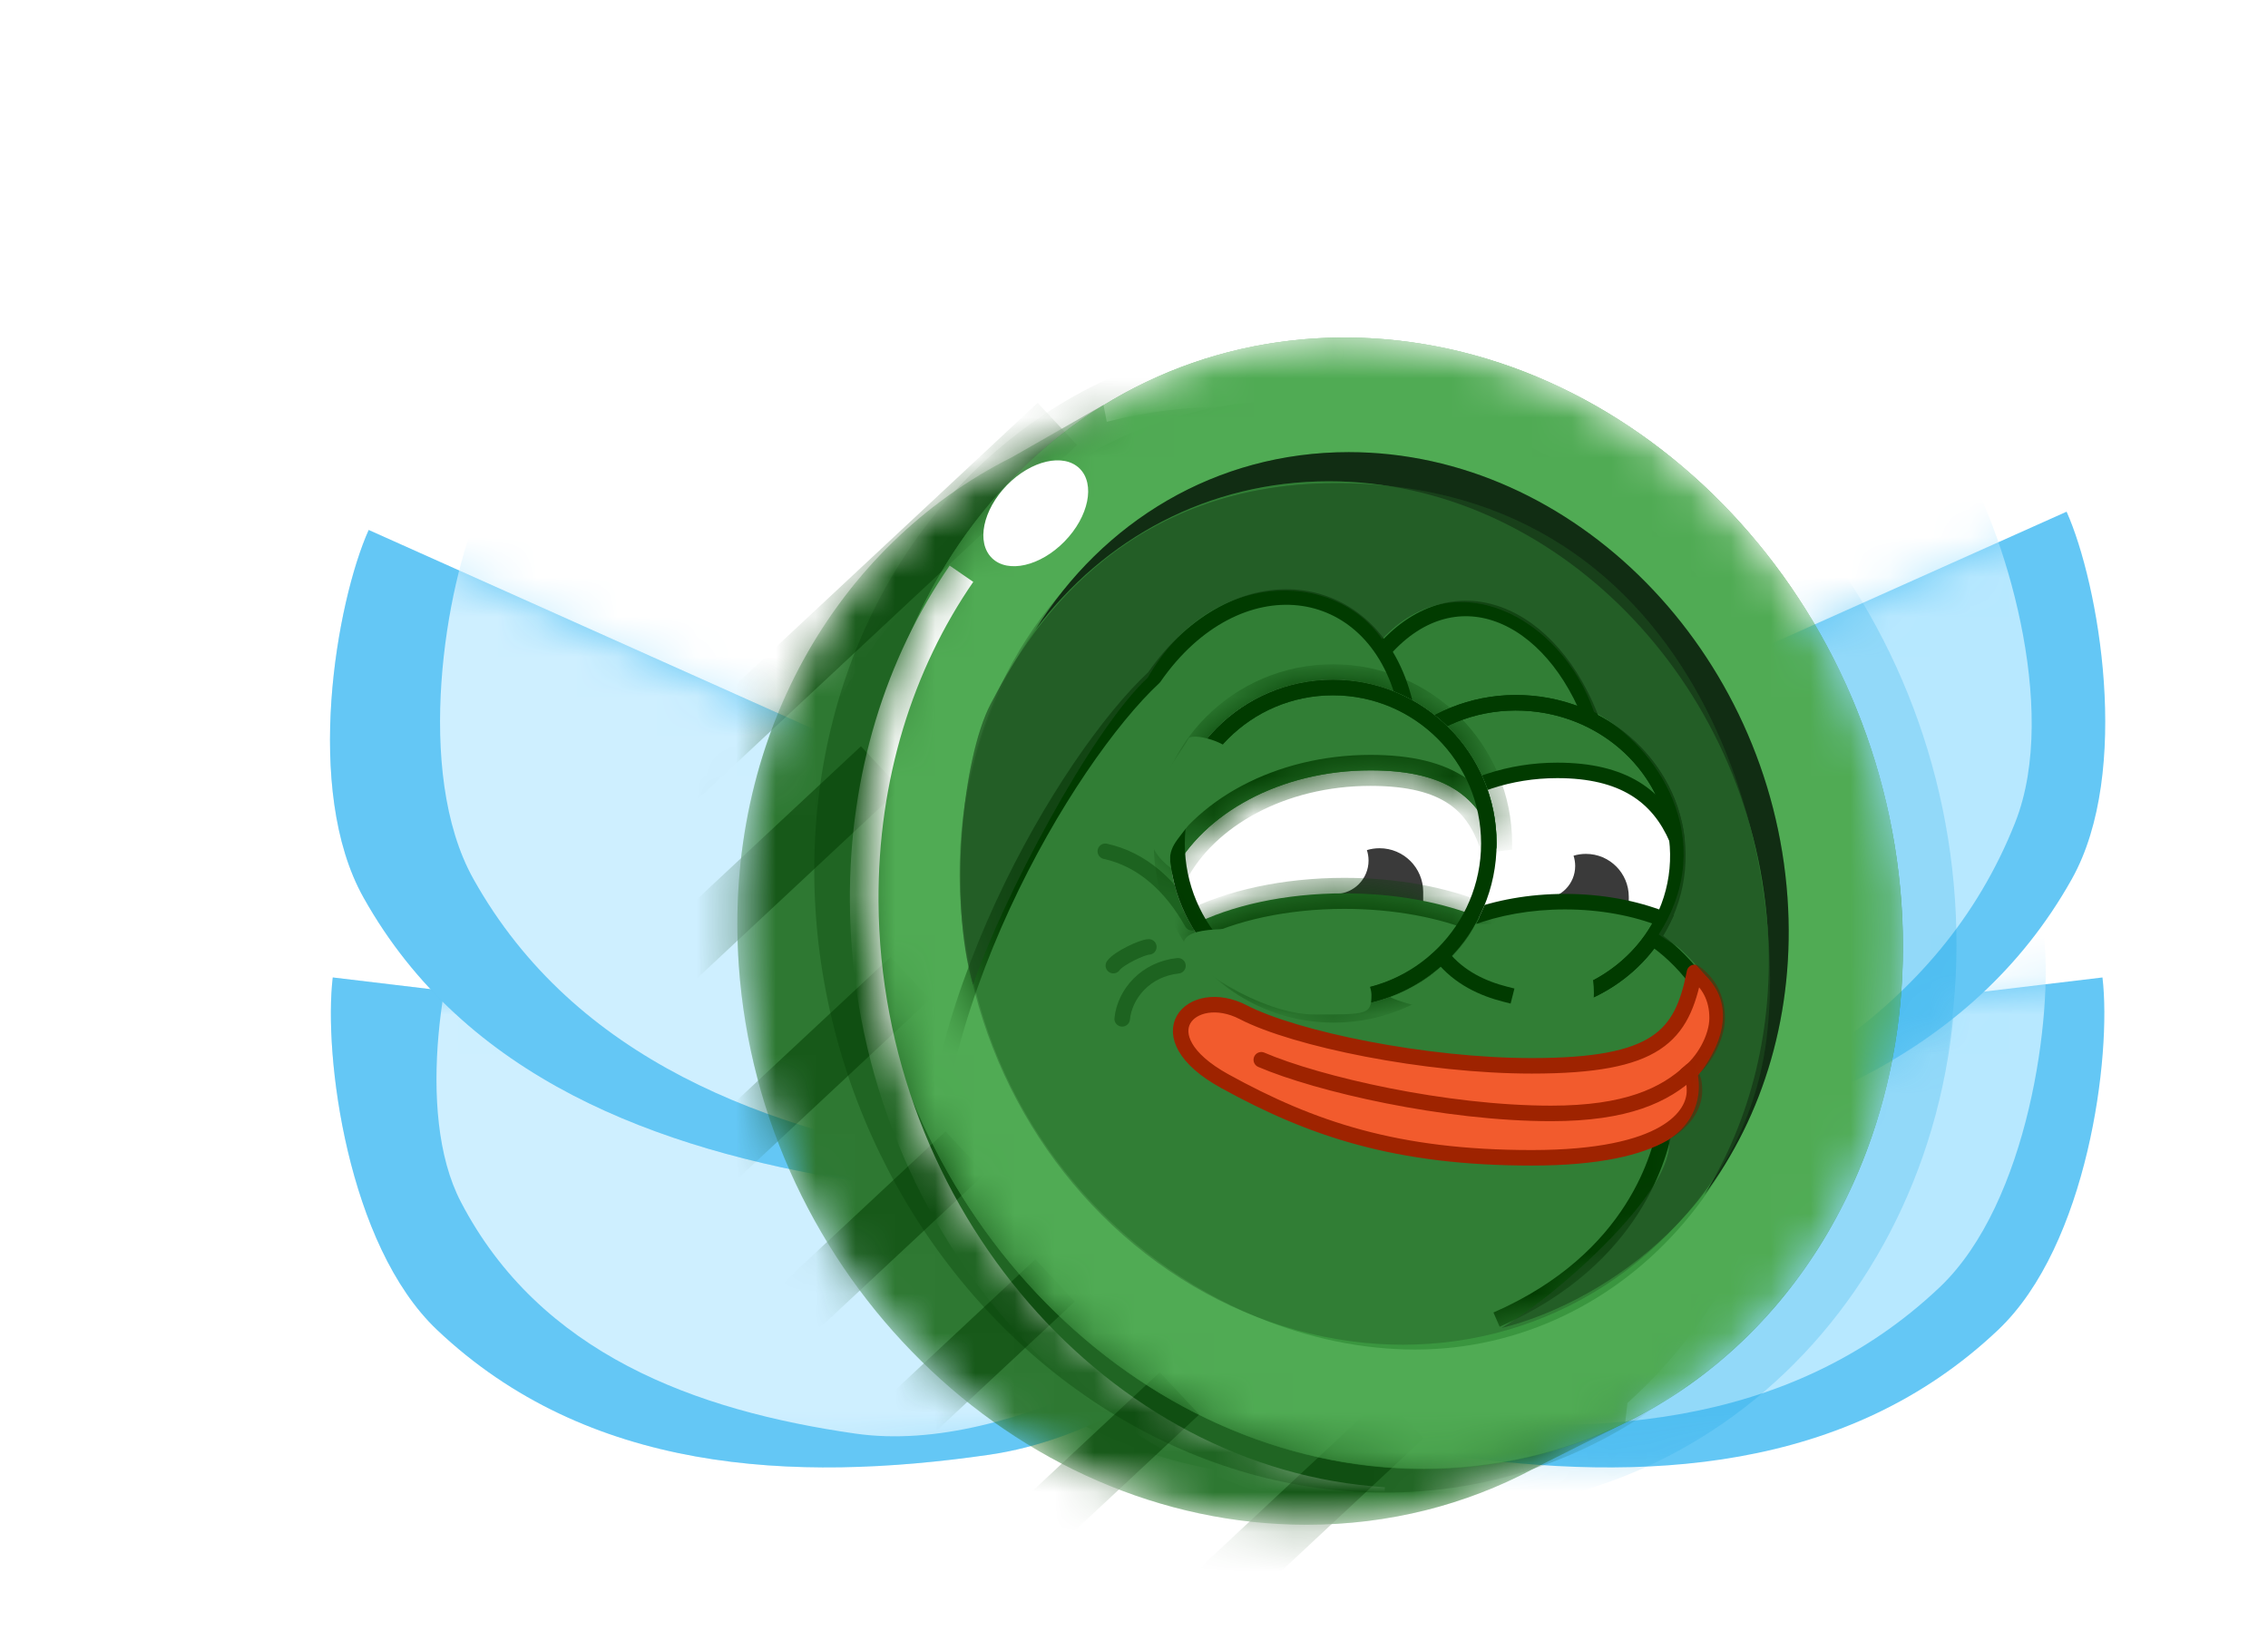 <svg width="57" height="41" viewBox="0 0 57 41" fill="none" xmlns="http://www.w3.org/2000/svg">
<g id="Mask group">
<mask id="mask0_2681_41766" style="mask-type:alpha" maskUnits="userSpaceOnUse" x="0" y="0" width="57" height="41">
<g id="Rectangle 3467963">
<rect x="0.148" y="0.484" width="56.116" height="40" fill="#191919"/>
<rect x="0.148" y="0.484" width="56.116" height="40" fill="white" fill-opacity="0.05"/>
</g>
</mask>
<g mask="url(#mask0_2681_41766)">
<g id="Group 1912055905">
<g id="Group 1912055902">
<g id="Union">
<path fill-rule="evenodd" clip-rule="evenodd" d="M33.538 8.686C33.481 8.686 33.425 8.686 33.368 8.687C33.086 8.667 32.802 8.658 32.517 8.658C29.021 8.658 25.944 10.134 23.741 12.547C21.883 13.833 20.399 15.637 19.45 17.778L9.263 13.218C8.455 15.024 7.618 19.749 9.132 22.453C9.657 23.391 10.279 24.211 10.979 24.929L8.332 24.613C8.097 26.577 8.703 31.338 10.953 33.47C14.733 37.051 19.872 37.327 24.831 36.609C25.065 36.576 25.299 36.531 25.532 36.478C27.635 37.776 30.053 38.525 32.584 38.525C34.657 38.525 36.584 38.022 38.27 37.127L38.338 37.092C38.567 37.015 38.793 36.931 39.015 36.841C43.097 37.076 47.115 36.364 50.217 33.424C52.467 31.293 53.072 26.532 52.837 24.567L49.865 24.923C50.712 24.124 51.457 23.189 52.069 22.096C53.583 19.392 52.746 14.666 51.938 12.86L45.35 15.809C42.841 11.605 38.508 8.757 33.748 8.687C33.678 8.686 33.608 8.686 33.538 8.686Z" fill="#3A963F"/>
<path fill-rule="evenodd" clip-rule="evenodd" d="M33.538 8.686C33.481 8.686 33.425 8.686 33.368 8.687C33.086 8.667 32.802 8.658 32.517 8.658C29.021 8.658 25.944 10.134 23.741 12.547C21.883 13.833 20.399 15.637 19.45 17.778L9.263 13.218C8.455 15.024 7.618 19.749 9.132 22.453C9.657 23.391 10.279 24.211 10.979 24.929L8.332 24.613C8.097 26.577 8.703 31.338 10.953 33.47C14.733 37.051 19.872 37.327 24.831 36.609C25.065 36.576 25.299 36.531 25.532 36.478C27.635 37.776 30.053 38.525 32.584 38.525C34.657 38.525 36.584 38.022 38.27 37.127L38.338 37.092C38.567 37.015 38.793 36.931 39.015 36.841C43.097 37.076 47.115 36.364 50.217 33.424C52.467 31.293 53.072 26.532 52.837 24.567L49.865 24.923C50.712 24.124 51.457 23.189 52.069 22.096C53.583 19.392 52.746 14.666 51.938 12.86L45.35 15.809C42.841 11.605 38.508 8.757 33.748 8.687C33.678 8.686 33.608 8.686 33.538 8.686Z" fill="black" fill-opacity="0.2"/>
<path d="M33.368 8.687L33.272 10.084L33.33 10.087L33.388 10.087L33.368 8.687ZM23.741 12.547L24.538 13.698L24.668 13.608L24.775 13.491L23.741 12.547ZM19.45 17.778L18.878 19.055L20.16 19.629L20.73 18.345L19.45 17.778ZM9.263 13.218L9.835 11.94L8.557 11.368L7.985 12.646L9.263 13.218ZM9.132 22.453L10.354 21.769H10.354L9.132 22.453ZM10.979 24.929L10.813 26.319L14.747 26.79L11.982 23.952L10.979 24.929ZM8.332 24.613L8.499 23.223L7.109 23.056L6.942 24.447L8.332 24.613ZM10.953 33.47L11.916 32.453H11.916L10.953 33.47ZM24.831 36.609L25.031 37.995H25.031L24.831 36.609ZM25.532 36.478L26.267 35.286L25.778 34.984L25.217 35.114L25.532 36.478ZM38.27 37.127L37.64 35.877L37.626 35.883L37.613 35.89L38.27 37.127ZM38.338 37.092L37.892 35.765L37.797 35.797L37.708 35.842L38.338 37.092ZM39.015 36.841L39.095 35.443L38.779 35.425L38.486 35.544L39.015 36.841ZM50.217 33.424L49.254 32.408L50.217 33.424ZM52.837 24.567L54.227 24.401L54.061 23.011L52.671 23.177L52.837 24.567ZM49.865 24.923L48.904 23.905L45.819 26.817L50.032 26.313L49.865 24.923ZM52.069 22.096L50.848 21.412L52.069 22.096ZM51.938 12.86L53.216 12.288L52.644 11.011L51.366 11.582L51.938 12.86ZM45.35 15.809L44.148 16.527L44.785 17.596L45.922 17.087L45.35 15.809ZM33.748 8.687L33.724 10.087L33.728 10.087L33.748 8.687ZM33.388 10.087C33.438 10.086 33.488 10.085 33.538 10.085V7.286C33.475 7.286 33.411 7.286 33.348 7.287L33.388 10.087ZM32.517 10.058C32.77 10.058 33.022 10.066 33.272 10.084L33.464 7.29C33.15 7.269 32.834 7.258 32.517 7.258V10.058ZM24.775 13.491C26.726 11.353 29.434 10.058 32.517 10.058V7.258C28.609 7.258 25.162 8.914 22.707 11.603L24.775 13.491ZM20.73 18.345C21.578 16.433 22.898 14.833 24.538 13.698L22.944 11.396C20.868 12.832 19.221 14.842 18.17 17.21L20.73 18.345ZM8.691 14.496L18.878 19.055L20.022 16.5L9.835 11.94L8.691 14.496ZM10.354 21.769C9.795 20.771 9.609 19.241 9.723 17.596C9.836 15.973 10.219 14.508 10.541 13.79L7.985 12.646C7.499 13.733 7.06 15.535 6.93 17.402C6.802 19.246 6.956 21.432 7.911 23.137L10.354 21.769ZM11.982 23.952C11.365 23.32 10.817 22.598 10.354 21.769L7.911 23.137C8.497 24.184 9.193 25.102 9.976 25.906L11.982 23.952ZM8.166 26.003L10.813 26.319L11.145 23.539L8.499 23.223L8.166 26.003ZM11.916 32.453C11.085 31.666 10.454 30.261 10.073 28.656C9.698 27.073 9.629 25.561 9.722 24.779L6.942 24.447C6.801 25.629 6.917 27.48 7.349 29.301C7.775 31.1 8.571 33.141 9.99 34.486L11.916 32.453ZM24.63 35.224C19.795 35.923 15.216 35.581 11.916 32.453L9.99 34.486C14.249 38.522 19.95 38.73 25.031 37.995L24.63 35.224ZM25.217 35.114C25.02 35.159 24.824 35.196 24.63 35.224L25.031 37.995C25.305 37.955 25.577 37.904 25.846 37.842L25.217 35.114ZM32.584 37.125C30.333 37.125 28.167 36.46 26.267 35.286L24.796 37.669C27.103 39.093 29.773 39.925 32.584 39.925V37.125ZM37.613 35.89C36.129 36.679 34.427 37.125 32.584 37.125V39.925C34.887 39.925 37.039 39.366 38.927 38.363L37.613 35.89ZM37.708 35.842L37.64 35.877L38.9 38.377L38.968 38.342L37.708 35.842ZM38.486 35.544C38.291 35.624 38.093 35.698 37.892 35.765L38.785 38.419C39.041 38.333 39.294 38.239 39.543 38.137L38.486 35.544ZM49.254 32.408C46.546 34.974 42.982 35.667 39.095 35.443L38.934 38.239C43.211 38.485 47.684 37.753 51.18 34.44L49.254 32.408ZM51.447 24.734C51.541 25.515 51.472 27.027 51.097 28.61C50.716 30.216 50.085 31.621 49.254 32.408L51.18 34.44C52.599 33.096 53.395 31.055 53.821 29.256C54.253 27.435 54.369 25.584 54.227 24.401L51.447 24.734ZM50.032 26.313L53.004 25.957L52.671 23.177L49.699 23.533L50.032 26.313ZM50.848 21.412C50.307 22.378 49.651 23.2 48.904 23.905L50.826 25.941C51.773 25.047 52.607 24.002 53.291 22.78L50.848 21.412ZM50.66 13.432C50.982 14.151 51.365 15.615 51.478 17.238C51.592 18.884 51.407 20.413 50.848 21.412L53.291 22.78C54.246 21.074 54.399 18.889 54.271 17.044C54.142 15.177 53.703 13.376 53.216 12.288L50.66 13.432ZM45.922 17.087L52.51 14.138L51.366 11.582L44.778 14.531L45.922 17.087ZM33.728 10.087C37.929 10.149 41.848 12.672 44.148 16.527L46.552 15.092C43.835 10.537 39.087 7.366 33.769 7.287L33.728 10.087ZM33.538 10.085C33.6 10.085 33.662 10.086 33.724 10.087L33.773 7.288C33.695 7.286 33.617 7.286 33.538 7.286V10.085Z" fill="white"/>
</g>
<g id="Group 1912055883">
<g id="Vector 1907">
<path d="M36.343 27.914L8.363 24.568C8.128 26.532 8.734 31.293 10.984 33.425C14.764 37.006 19.903 37.282 24.861 36.564C29.82 35.847 34.535 30.536 36.343 27.914Z" fill="#3DB9F2"/>
<path d="M36.343 27.914L8.363 24.568C8.128 26.532 8.734 31.293 10.984 33.425C14.764 37.006 19.903 37.282 24.861 36.564C29.82 35.847 34.535 30.536 36.343 27.914Z" fill="white" fill-opacity="0.2"/>
</g>
<g id="Mask group_2">
<mask id="mask1_2681_41766" style="mask-type:alpha" maskUnits="userSpaceOnUse" x="8" y="24" width="29" height="13">
<path id="Vector 1909" d="M36.343 27.913L8.363 24.567C8.128 26.532 8.734 31.293 10.984 33.424C14.764 37.006 19.903 37.281 24.861 36.564C29.82 35.847 34.535 30.536 36.343 27.913Z" fill="#0279FE"/>
</mask>
<g mask="url(#mask1_2681_41766)">
<path id="Vector 1910" d="M32.638 31.651L11.867 22.354C11.173 23.905 10.399 27.941 11.583 30.211C13.572 34.027 17.476 35.457 21.499 36.033C25.521 36.61 30.555 33.372 32.638 31.651Z" fill="#CEEFFF"/>
</g>
</g>
<g id="Vector 1908">
<path d="M34.985 24.834L9.266 13.321C8.457 15.127 7.62 19.853 9.135 22.557C11.679 27.1 16.504 28.891 21.451 29.68C26.398 30.47 32.479 26.8 34.985 24.834Z" fill="#3DB9F2"/>
<path d="M34.985 24.834L9.266 13.321C8.457 15.127 7.62 19.853 9.135 22.557C11.679 27.1 16.504 28.891 21.451 29.68C26.398 30.47 32.479 26.8 34.985 24.834Z" fill="white" fill-opacity="0.2"/>
</g>
<g id="Mask group_3">
<mask id="mask2_2681_41766" style="mask-type:alpha" maskUnits="userSpaceOnUse" x="8" y="13" width="27" height="17">
<path id="Vector 1910_2" d="M34.985 24.834L9.266 13.321C8.457 15.127 7.62 19.853 9.135 22.557C11.679 27.1 16.504 28.891 21.451 29.68C26.398 30.47 32.479 26.8 34.985 24.834Z" fill="#0279FE"/>
</mask>
<g mask="url(#mask2_2681_41766)">
<path id="Vector 1909_2" d="M37.751 24.373L12.031 12.861C11.223 14.667 10.386 19.392 11.9 22.096C14.444 26.64 19.27 28.431 24.217 29.22C29.164 30.009 35.245 26.34 37.751 24.373Z" fill="#CEEFFF"/>
</g>
</g>
</g>
<g id="Group 1912055893">
<path id="Vector 1907_2" d="M24.86 27.914L52.84 24.568C53.075 26.532 52.469 31.293 50.219 33.425C46.44 37.007 41.3 37.282 36.342 36.565C31.384 35.847 26.669 30.536 24.86 27.914Z" fill="#64C7F5"/>
<g id="Mask group_4">
<mask id="mask3_2681_41766" style="mask-type:alpha" maskUnits="userSpaceOnUse" x="24" y="24" width="29" height="13">
<path id="Vector 1909_3" d="M24.86 27.914L52.84 24.568C53.075 26.532 52.469 31.293 50.219 33.425C46.44 37.007 41.3 37.282 36.342 36.565C31.384 35.847 26.669 30.536 24.86 27.914Z" fill="#B7E8FF"/>
</mask>
<g mask="url(#mask3_2681_41766)">
<path id="Vector 1910_3" d="M23.388 26.846L51.367 23.5C51.602 25.464 50.996 30.225 48.747 32.356C44.967 35.938 39.827 36.214 34.869 35.496C29.911 34.779 25.196 29.468 23.388 26.846Z" fill="#B7E8FF"/>
<path id="Ellipse 5733" d="M47.736 22.922C48.255 30.578 42.998 36.567 36.269 36.567C29.539 36.567 23.47 30.578 22.951 22.922C22.432 15.266 27.689 9.277 34.418 9.277C41.148 9.277 47.217 15.266 47.736 22.922Z" stroke="#019BE3" stroke-opacity="0.2" stroke-width="2.8"/>
</g>
</g>
<path id="Vector 1908_2" d="M26.218 24.373L51.938 12.861C52.746 14.667 53.583 19.392 52.069 22.096C49.524 26.64 44.699 28.431 39.752 29.22C34.805 30.009 28.724 26.34 26.218 24.373Z" fill="#64C7F5"/>
<g id="Mask group_5">
<mask id="mask4_2681_41766" style="mask-type:alpha" maskUnits="userSpaceOnUse" x="26" y="12" width="27" height="18">
<path id="Vector 1910_4" d="M26.218 24.373L51.938 12.861C52.746 14.667 53.583 19.392 52.069 22.096C49.524 26.64 44.699 28.431 39.752 29.22C34.805 30.009 28.724 26.34 26.218 24.373Z" fill="#B7E8FF"/>
</mask>
<g mask="url(#mask4_2681_41766)">
<path id="Vector 1909_4" d="M25.336 26.387L49.281 11.533C50.324 13.214 51.786 17.785 50.648 20.668C48.736 25.511 44.194 27.932 39.397 29.377C34.6 30.822 28.082 28 25.336 26.387Z" fill="#B7E8FF"/>
<path id="Ellipse 5733_2" d="M47.736 22.699C48.255 30.354 42.998 36.344 36.269 36.344C29.539 36.344 23.47 30.354 22.951 22.699C22.432 15.043 27.689 9.054 34.418 9.054C41.148 9.054 47.217 15.043 47.736 22.699Z" stroke="#019BE3" stroke-opacity="0.2" stroke-width="2.8"/>
</g>
</g>
</g>
<g id="Mask group_6">
<mask id="mask5_2681_41766" style="mask-type:alpha" maskUnits="userSpaceOnUse" x="18" y="10" width="28" height="29">
<path id="Union_2" fill-rule="evenodd" clip-rule="evenodd" d="M30.871 10.222C29.81 10.222 28.787 10.354 27.815 10.602L27.733 10.178L25.425 11.496C21.006 13.716 18.172 18.602 18.568 24.273C19.111 32.033 25.499 38.324 32.836 38.324C34.91 38.324 36.837 37.821 38.523 36.925L40.845 35.755L40.901 35.263C43.772 32.689 45.451 28.722 45.139 24.273C44.597 16.513 38.209 10.222 30.871 10.222Z" fill="#003601"/>
</mask>
<g mask="url(#mask5_2681_41766)">
<g id="Union_3">
<path fill-rule="evenodd" clip-rule="evenodd" d="M30.871 10.222C29.81 10.222 28.787 10.354 27.815 10.602L27.733 10.178L25.425 11.496C21.006 13.716 18.172 18.602 18.568 24.273C19.111 32.033 25.499 38.324 32.836 38.324C34.91 38.324 36.837 37.821 38.523 36.925L40.845 35.755L40.901 35.263C43.772 32.689 45.451 28.722 45.139 24.273C44.597 16.513 38.209 10.222 30.871 10.222Z" fill="#3A963F"/>
<path fill-rule="evenodd" clip-rule="evenodd" d="M30.871 10.222C29.81 10.222 28.787 10.354 27.815 10.602L27.733 10.178L25.425 11.496C21.006 13.716 18.172 18.602 18.568 24.273C19.111 32.033 25.499 38.324 32.836 38.324C34.91 38.324 36.837 37.821 38.523 36.925L40.845 35.755L40.901 35.263C43.772 32.689 45.451 28.722 45.139 24.273C44.597 16.513 38.209 10.222 30.871 10.222Z" fill="black" fill-opacity="0.2"/>
</g>
<rect id="Rectangle 34627575" opacity="0.5" x="23.762" y="28.438" width="1.454" height="8.515" transform="rotate(46.971 23.762 28.438)" fill="#013B00"/>
<rect id="Rectangle 34627577" opacity="0.5" x="26.02" y="31.652" width="1.454" height="8.515" transform="rotate(46.971 26.02 31.652)" fill="#013B00"/>
<rect id="Rectangle 34627578" opacity="0.5" x="29.148" y="34.49" width="1.454" height="8.515" transform="rotate(46.971 29.148 34.49)" fill="#013B00"/>
<rect id="Rectangle 34627579" opacity="0.5" x="34.785" y="35.088" width="1.454" height="8.515" transform="rotate(46.971 34.785 35.088)" fill="#013B00"/>
<rect id="Rectangle 34627576" opacity="0.5" x="22.383" y="24.052" width="1.454" height="8.515" transform="rotate(46.971 22.383 24.052)" fill="#013B00"/>
<rect id="Rectangle 34627580" opacity="0.5" x="21.637" y="18.757" width="1.454" height="8.515" transform="rotate(46.971 21.637 18.757)" fill="#013B00"/>
<rect id="Rectangle 34627581" opacity="0.5" x="26.078" y="10.124" width="1.454" height="15.498" transform="rotate(46.971 26.078 10.124)" fill="#013B00"/>
<ellipse id="Ellipse 5733_3" opacity="0.3" cx="13.286" cy="14.559" rx="13.286" ry="14.559" transform="matrix(1 0 0.07 0.998 19.484 8.456)" fill="#013B00"/>
</g>
</g>
<g id="Mask group_7">
<mask id="mask6_2681_41766" style="mask-type:alpha" maskUnits="userSpaceOnUse" x="21" y="8" width="27" height="29">
<ellipse id="Ellipse 5730" cx="13.003" cy="14.249" rx="13.003" ry="14.249" transform="matrix(1 0 0.07 0.998 20.785 8.484)" fill="#3A963F"/>
</mask>
<g mask="url(#mask6_2681_41766)">
<ellipse id="Ellipse 5756" cx="13.003" cy="14.249" rx="13.003" ry="14.249" transform="matrix(1 0 0.07 0.998 20.785 8.484)" fill="#3A963F"/>
<path id="Ellipse 5758" d="M47.785 22.699C48.334 30.549 42.958 36.913 35.776 36.913C28.595 36.913 22.328 30.549 21.779 22.699C21.23 14.848 26.607 8.484 33.788 8.484C40.97 8.484 47.236 14.848 47.785 22.699Z" fill="#3A963F"/>
<path id="Ellipse 5758 (Stroke)" fill-rule="evenodd" clip-rule="evenodd" d="M35.567 33.92C40.839 33.92 45.237 29.16 44.785 22.699C44.334 16.238 39.27 11.477 33.998 11.477C28.725 11.477 23.72 16.238 24.172 22.699C24.645 29.467 30.295 33.92 35.567 33.92ZM35.776 36.913C42.958 36.913 48.334 30.549 47.785 22.699C47.236 14.848 40.97 8.484 33.788 8.484C26.607 8.484 21.23 14.848 21.779 22.699C22.328 30.549 28.595 36.913 35.776 36.913Z" fill="#50AB54"/>
<path id="Ellipse 5757" d="M34.782 37.741C27.615 37.284 21.767 30.534 21.719 22.664C21.7 19.522 22.609 16.676 24.164 14.421" stroke="white" stroke-width="0.72"/>
</g>
</g>
<g id="Ellipse 5755" opacity="0.4">
<ellipse cx="10.335" cy="11.058" rx="10.335" ry="11.058" transform="matrix(1 0 0.07 0.998 23.371 11.727)" fill="#3A963F"/>
<ellipse cx="10.335" cy="11.058" rx="10.335" ry="11.058" transform="matrix(1 0 0.07 0.998 23.371 11.727)" fill="black" fill-opacity="0.4"/>
</g>
<g id="Subtract">
<path fill-rule="evenodd" clip-rule="evenodd" d="M42.832 30.034C44.319 28.052 45.125 25.433 44.924 22.561C44.492 16.377 39.555 11.364 33.897 11.364C30.554 11.364 27.708 13.114 26.027 15.822C27.743 13.535 30.366 12.097 33.396 12.097C39.054 12.097 43.991 17.11 44.423 23.295C44.6 25.825 43.995 28.159 42.832 30.034Z" fill="#3A963F"/>
<path fill-rule="evenodd" clip-rule="evenodd" d="M42.832 30.034C44.319 28.052 45.125 25.433 44.924 22.561C44.492 16.377 39.555 11.364 33.897 11.364C30.554 11.364 27.708 13.114 26.027 15.822C27.743 13.535 30.366 12.097 33.396 12.097C39.054 12.097 43.991 17.11 44.423 23.295C44.6 25.825 43.995 28.159 42.832 30.034Z" fill="black" fill-opacity="0.7"/>
</g>
<ellipse id="Ellipse 943" cx="26.031" cy="12.901" rx="1.012" ry="1.575" transform="rotate(44.304 26.031 12.901)" fill="white"/>
<g id="Mask group_8">
<mask id="mask7_2681_41766" style="mask-type:alpha" maskUnits="userSpaceOnUse" x="24" y="12" width="21" height="22">
<ellipse id="Ellipse 5752" cx="10.173" cy="10.892" rx="10.173" ry="10.892" transform="matrix(1 0 0.07 0.998 23.465 12.056)" fill="#3A963F"/>
</mask>
<g mask="url(#mask7_2681_41766)">
<g id="Group 1912055890">
<g id="Group 1912055889">
<ellipse id="Ellipse 5746" cx="38.144" cy="21.477" rx="4.026" ry="3.811" transform="rotate(5.263 38.144 21.477)" fill="white"/>
<path id="Subtract_2" opacity="0.5" fill-rule="evenodd" clip-rule="evenodd" d="M37.558 20.535C37.017 19.788 36.068 19.363 34.341 19.363C32.304 19.363 30.499 20.033 29.387 21.063C29.459 18.854 31.272 17.086 33.498 17.086C35.544 17.086 37.24 18.579 37.558 20.535Z" fill="#D9D9D9"/>
<path id="Vector 1912" d="M35.311 17.669C34.538 14.462 31.08 14.035 29.003 17.027C26.829 19.046 22.917 25.578 23.4 31.088" stroke="#013B00" stroke-width="0.39" stroke-linejoin="round"/>
<path id="Vector 1913" d="M40.05 18.225C39.022 15.354 36.503 14.28 34.707 16.425" stroke="#013B00" stroke-width="0.39" stroke-linejoin="round"/>
<path id="Vector 1914" d="M42.63 24.625C42.287 24.173 41.891 23.802 41.461 23.521" stroke="#013B00" stroke-width="0.39" stroke-linejoin="round"/>
<path id="Vector 1915" d="M37.612 33.168C41.121 31.634 41.742 28.94 41.859 28.26" stroke="#013B00" stroke-width="0.39" stroke-linejoin="round"/>
<g id="Subtract_3" filter="url(#filter0_d_2681_41766)">
<path fill-rule="evenodd" clip-rule="evenodd" d="M38.781 21.032V22.116C38.781 22.711 39.264 23.193 39.858 23.193C40.453 23.193 40.935 22.711 40.935 22.116V20.98C40.935 20.385 40.453 19.902 39.858 19.902C39.75 19.902 39.645 19.918 39.547 19.948C39.573 20.029 39.588 20.116 39.588 20.206C39.588 20.656 39.228 21.022 38.781 21.032Z" fill="#3A3A3A"/>
</g>
<g id="Intersect">
<path fill-rule="evenodd" clip-rule="evenodd" d="M41.803 23.106C41.112 24.52 39.536 25.432 37.797 25.272C36.821 25.182 35.957 24.769 35.312 24.157C36.036 23.273 37.563 22.663 39.331 22.663C40.245 22.663 41.095 22.826 41.803 23.106Z" fill="#317E35"/>
<path d="M41.803 23.106L41.978 23.192L42.07 23.003L41.874 22.925L41.803 23.106ZM37.797 25.272L37.779 25.466L37.797 25.272ZM35.312 24.157L35.162 24.033L35.047 24.173L35.178 24.298L35.312 24.157ZM41.627 23.021C40.974 24.36 39.475 25.23 37.815 25.078L37.779 25.466C39.596 25.633 41.251 24.681 41.978 23.192L41.627 23.021ZM37.815 25.078C36.883 24.992 36.06 24.598 35.447 24.015L35.178 24.298C35.854 24.94 36.759 25.372 37.779 25.466L37.815 25.078ZM35.463 24.28C36.136 23.458 37.597 22.858 39.331 22.858V22.468C37.53 22.468 35.935 23.088 35.162 24.033L35.463 24.28ZM39.331 22.858C40.222 22.858 41.048 23.017 41.731 23.288L41.874 22.925C41.142 22.635 40.267 22.468 39.331 22.468V22.858Z" fill="#013B00"/>
</g>
<g id="Subtract_4">
<path fill-rule="evenodd" clip-rule="evenodd" d="M42.145 21.088C41.677 20.001 40.79 19.363 39.138 19.363C36.74 19.363 34.755 20.883 34.411 22.864C34.182 22.323 34.08 21.725 34.137 21.107C34.33 19.011 36.281 17.477 38.495 17.681C40.438 17.86 41.937 19.318 42.145 21.088Z" fill="#317E35"/>
<path d="M42.145 21.088L41.966 21.165L42.338 21.066L42.145 21.088ZM34.411 22.864L34.231 22.94L34.49 23.55L34.603 22.897L34.411 22.864ZM34.137 21.107L33.942 21.089L34.137 21.107ZM38.495 17.681L38.513 17.487L38.495 17.681ZM39.138 19.558C39.94 19.558 40.537 19.713 40.984 19.985C41.43 20.255 41.745 20.652 41.966 21.165L42.324 21.011C42.077 20.438 41.714 19.972 41.187 19.651C40.661 19.333 39.988 19.169 39.138 19.169V19.558ZM34.603 22.897C34.928 21.028 36.815 19.558 39.138 19.558V19.169C36.665 19.169 34.582 20.738 34.219 22.831L34.603 22.897ZM34.59 22.788C34.373 22.275 34.277 21.71 34.331 21.125L33.942 21.089C33.883 21.74 33.99 22.37 34.231 22.94L34.59 22.788ZM34.331 21.125C34.513 19.146 36.36 17.68 38.477 17.875L38.513 17.487C36.202 17.274 34.146 18.876 33.942 21.089L34.331 21.125ZM38.477 17.875C40.333 18.047 41.755 19.437 41.951 21.111L42.338 21.066C42.119 19.198 40.542 17.674 38.513 17.487L38.477 17.875Z" fill="#013B00"/>
</g>
<ellipse id="Ellipse 5748" cx="38.144" cy="21.477" rx="4.026" ry="3.811" transform="rotate(5.263 38.144 21.477)" stroke="#013B00" stroke-width="0.39"/>
<circle id="Ellipse 5745" cx="33.5" cy="21.199" r="4.113" fill="white"/>
<g id="Subtract_5" filter="url(#filter1_d_2681_41766)">
<path fill-rule="evenodd" clip-rule="evenodd" d="M33.574 20.91V22.014C33.574 22.62 34.065 23.111 34.671 23.111C35.277 23.111 35.768 22.62 35.768 22.014V20.857C35.768 20.251 35.277 19.76 34.671 19.76C34.561 19.76 34.454 19.776 34.353 19.807C34.38 19.889 34.395 19.978 34.395 20.07C34.395 20.527 34.029 20.9 33.574 20.91Z" fill="#3A3A3A"/>
</g>
<path id="Subtract_6" fill-rule="evenodd" clip-rule="evenodd" d="M37.611 21.342C37.613 21.294 37.613 21.247 37.613 21.199C37.613 18.928 35.772 17.086 33.5 17.086C31.228 17.086 29.387 18.928 29.387 21.199C29.387 21.461 29.411 21.717 29.458 21.965C30.242 20.441 32.178 19.363 34.442 19.363C36.434 19.363 37.244 20.101 37.611 21.342Z" fill="#3A963F"/>
<g id="Group 1912055886">
<g id="Intersect_2">
<mask id="path-52-inside-1_2681_41766" fill="white">
<path fill-rule="evenodd" clip-rule="evenodd" d="M37.187 23.061C36.508 24.397 35.12 25.313 33.518 25.313C31.997 25.313 30.669 24.487 29.957 23.259C30.927 22.763 32.285 22.454 33.788 22.454C35.079 22.454 36.264 22.682 37.187 23.061Z"/>
</mask>
<path fill-rule="evenodd" clip-rule="evenodd" d="M37.187 23.061C36.508 24.397 35.12 25.313 33.518 25.313C31.997 25.313 30.669 24.487 29.957 23.259C30.927 22.763 32.285 22.454 33.788 22.454C35.079 22.454 36.264 22.682 37.187 23.061Z" fill="#317E35"/>
<path d="M37.187 23.061L37.535 23.238L37.726 22.861L37.335 22.701L37.187 23.061ZM29.957 23.259L29.779 22.912L29.414 23.099L29.62 23.455L29.957 23.259ZM36.839 22.885C36.224 24.095 34.967 24.923 33.518 24.923V25.703C35.272 25.703 36.791 24.7 37.535 23.238L36.839 22.885ZM33.518 24.923C32.142 24.923 30.939 24.176 30.294 23.064L29.62 23.455C30.398 24.798 31.852 25.703 33.518 25.703V24.923ZM30.135 23.606C31.038 23.144 32.332 22.844 33.788 22.844V22.064C32.237 22.064 30.816 22.382 29.779 22.912L30.135 23.606ZM33.788 22.844C35.037 22.844 36.17 23.065 37.039 23.422L37.335 22.701C36.358 22.299 35.122 22.064 33.788 22.064V22.844Z" fill="#013B00" mask="url(#path-52-inside-1_2681_41766)"/>
</g>
</g>
<path id="Vector 1910_5" d="M38.496 26.789C41.657 26.789 42.272 26.043 42.586 24.441C42.946 24.706 43.155 25.084 43.155 25.585C43.155 26.086 42.807 26.705 42.389 27.006C42.528 27.006 42.586 27.126 42.586 27.415C42.586 28.041 41.889 29.101 38.496 29.101C35.103 29.101 32.965 28.378 30.781 27.174C28.706 26.031 29.944 24.766 31.245 25.441C32.547 26.115 35.824 26.789 38.496 26.789Z" fill="#F25B2D" stroke="#9E2300" stroke-width="0.39" stroke-linejoin="round"/>
<path id="Vector 1911" d="M31.699 26.637C33.128 27.25 36.312 27.985 38.985 27.985C40.87 27.985 41.843 27.532 42.505 26.907" stroke="#9E2300" stroke-width="0.39" stroke-linecap="round" stroke-linejoin="round"/>
<g id="Subtract_7">
<mask id="path-56-inside-2_2681_41766" fill="white">
<path fill-rule="evenodd" clip-rule="evenodd" d="M37.611 21.342C37.613 21.294 37.613 21.247 37.613 21.199C37.613 18.928 35.772 17.086 33.5 17.086C31.228 17.086 29.387 18.928 29.387 21.199C29.387 21.461 29.411 21.717 29.458 21.965C30.242 20.441 32.178 19.363 34.442 19.363C36.434 19.363 37.244 20.101 37.611 21.342Z"/>
</mask>
<path fill-rule="evenodd" clip-rule="evenodd" d="M37.611 21.342C37.613 21.294 37.613 21.247 37.613 21.199C37.613 18.928 35.772 17.086 33.5 17.086C31.228 17.086 29.387 18.928 29.387 21.199C29.387 21.461 29.411 21.717 29.458 21.965C30.242 20.441 32.178 19.363 34.442 19.363C36.434 19.363 37.244 20.101 37.611 21.342Z" fill="#317E35"/>
<path d="M37.611 21.342L37.237 21.452L38.001 21.355L37.611 21.342ZM29.458 21.965L29.075 22.037L29.285 23.153L29.805 22.144L29.458 21.965ZM37.224 21.199C37.224 21.243 37.223 21.285 37.221 21.328L38.001 21.355C38.002 21.303 38.003 21.251 38.003 21.199H37.224ZM33.5 17.476C35.556 17.476 37.224 19.143 37.224 21.199H38.003C38.003 18.712 35.987 16.696 33.5 16.696V17.476ZM29.777 21.199C29.777 19.143 31.444 17.476 33.5 17.476V16.696C31.013 16.696 28.997 18.712 28.997 21.199H29.777ZM29.841 21.893C29.799 21.669 29.777 21.437 29.777 21.199H28.997C28.997 21.485 29.023 21.765 29.075 22.037L29.841 21.893ZM29.805 22.144C30.507 20.78 32.287 19.753 34.442 19.753V18.974C32.07 18.974 29.978 20.103 29.111 21.787L29.805 22.144ZM34.442 19.753C35.395 19.753 36.008 19.93 36.416 20.209C36.817 20.483 37.07 20.888 37.237 21.452L37.985 21.231C37.785 20.554 37.45 19.97 36.856 19.565C36.269 19.165 35.481 18.974 34.442 18.974V19.753Z" fill="#013B00" mask="url(#path-56-inside-2_2681_41766)"/>
</g>
<circle id="Ellipse 5747" cx="33.5" cy="21.199" r="3.918" stroke="#013B00" stroke-width="0.39"/>
</g>
<path id="Ellipse 5752_2" d="M34.468 25.011C34.468 25.506 34.349 25.499 33.027 25.499C31.705 25.499 29.75 24.228 29.75 23.733C29.75 23.238 30.991 23.361 32.313 23.361C33.635 23.361 34.468 24.516 34.468 25.011Z" fill="#317E35"/>
<path id="Ellipse 5753" d="M39.918 25.714C39.696 26.157 35.691 25.44 34.937 25.063C36.134 24.616 36.829 23.737 37.087 23.221C37.464 23.221 38.673 23.247 39.427 23.624C40.181 24.001 40.139 25.271 39.918 25.714Z" fill="#317E35"/>
<path id="Ellipse 5754" d="M29.876 20.723C29.574 21.153 29.342 21.293 29.417 21.809C28.04 20.787 29.619 19.066 29.876 18.55C30.024 18.435 30.701 18.619 30.899 18.84C31.08 18.93 30.161 20.317 29.876 20.723Z" fill="#317E35"/>
<path id="Vector 1916" d="M36.236 24.03C36.67 24.578 37.278 24.848 37.824 24.987" stroke="#013B00" stroke-width="0.39" stroke-linecap="square" stroke-linejoin="round"/>
<path id="Vector 1917" opacity="0.4" d="M29.958 23.193C29.433 22.258 28.701 21.598 27.779 21.397" stroke="#013B00" stroke-width="0.39" stroke-linecap="round" stroke-linejoin="round"/>
<path id="Vector 1918" opacity="0.4" d="M29.605 24.274C28.797 24.36 28.269 24.974 28.203 25.608" stroke="#013B00" stroke-width="0.39" stroke-linecap="round" stroke-linejoin="round"/>
<path id="Vector 1919" opacity="0.4" d="M28.873 23.8C28.719 23.8 28.111 24.083 27.981 24.27" stroke="#013B00" stroke-width="0.39" stroke-linecap="round" stroke-linejoin="round"/>
</g>
</g>
</g>
</g>
<path id="Vector 1920" opacity="0.4" d="M28.845 17.033C27.423 18.346 25.163 22.648 24.454 24.752C23.829 22.596 24.192 19.055 24.892 17.705C25.767 16.017 28.048 12.144 33.579 12.144C42.831 12.143 45.079 21.689 44.361 26.361C43.719 30.533 40.095 32.799 37.736 33.377C39.236 32.502 42.142 29.846 41.939 28.643C42.907 28.017 42.673 27.033 42.673 27.033C42.673 27.033 43.892 25.658 42.939 24.596C41.986 23.533 42.189 23.861 41.689 23.486C43.22 21.096 41.657 18.752 40.064 17.893C39.22 15.471 36.532 14.111 34.736 16.064C33.517 14.3 30.407 14.299 28.845 17.033Z" fill="#1D4B20"/>
<path id="Vector 1923" opacity="0.4" d="M28.845 17.033C27.423 18.346 25.163 22.648 24.454 24.752C23.829 22.596 24.192 19.055 24.892 17.705C25.767 16.017 28.048 12.144 33.579 12.144C42.831 12.143 45.079 21.689 44.361 26.361C43.719 30.533 40.095 32.799 37.736 33.377C39.236 32.502 42.142 29.846 41.939 28.643C42.907 28.017 42.673 27.033 42.673 27.033C42.673 27.033 43.892 25.658 42.939 24.596C41.986 23.533 42.189 23.861 41.689 23.486C43.22 21.096 41.657 18.752 40.064 17.893C39.22 15.471 36.532 14.111 34.736 16.064C33.517 14.3 30.407 14.299 28.845 17.033Z" fill="#1D4B20"/>
</g>
</g>
</g>
<defs>
<filter id="filter0_d_2681_41766" x="37.222" y="19.902" width="5.271" height="6.41" filterUnits="userSpaceOnUse" color-interpolation-filters="sRGB">
<feFlood flood-opacity="0" result="BackgroundImageFix"/>
<feColorMatrix in="SourceAlpha" type="matrix" values="0 0 0 0 0 0 0 0 0 0 0 0 0 0 0 0 0 0 127 0" result="hardAlpha"/>
<feOffset dy="1.56"/>
<feGaussianBlur stdDeviation="0.78"/>
<feComposite in2="hardAlpha" operator="out"/>
<feColorMatrix type="matrix" values="0 0 0 0 0 0 0 0 0 0 0 0 0 0 0 0 0 0 0.25 0"/>
<feBlend mode="normal" in2="BackgroundImageFix" result="effect1_dropShadow_2681_41766"/>
<feBlend mode="normal" in="SourceGraphic" in2="effect1_dropShadow_2681_41766" result="shape"/>
</filter>
<filter id="filter1_d_2681_41766" x="32.015" y="19.76" width="5.314" height="6.47" filterUnits="userSpaceOnUse" color-interpolation-filters="sRGB">
<feFlood flood-opacity="0" result="BackgroundImageFix"/>
<feColorMatrix in="SourceAlpha" type="matrix" values="0 0 0 0 0 0 0 0 0 0 0 0 0 0 0 0 0 0 127 0" result="hardAlpha"/>
<feOffset dy="1.56"/>
<feGaussianBlur stdDeviation="0.78"/>
<feComposite in2="hardAlpha" operator="out"/>
<feColorMatrix type="matrix" values="0 0 0 0 0 0 0 0 0 0 0 0 0 0 0 0 0 0 0.25 0"/>
<feBlend mode="normal" in2="BackgroundImageFix" result="effect1_dropShadow_2681_41766"/>
<feBlend mode="normal" in="SourceGraphic" in2="effect1_dropShadow_2681_41766" result="shape"/>
</filter>
</defs>
</svg>
